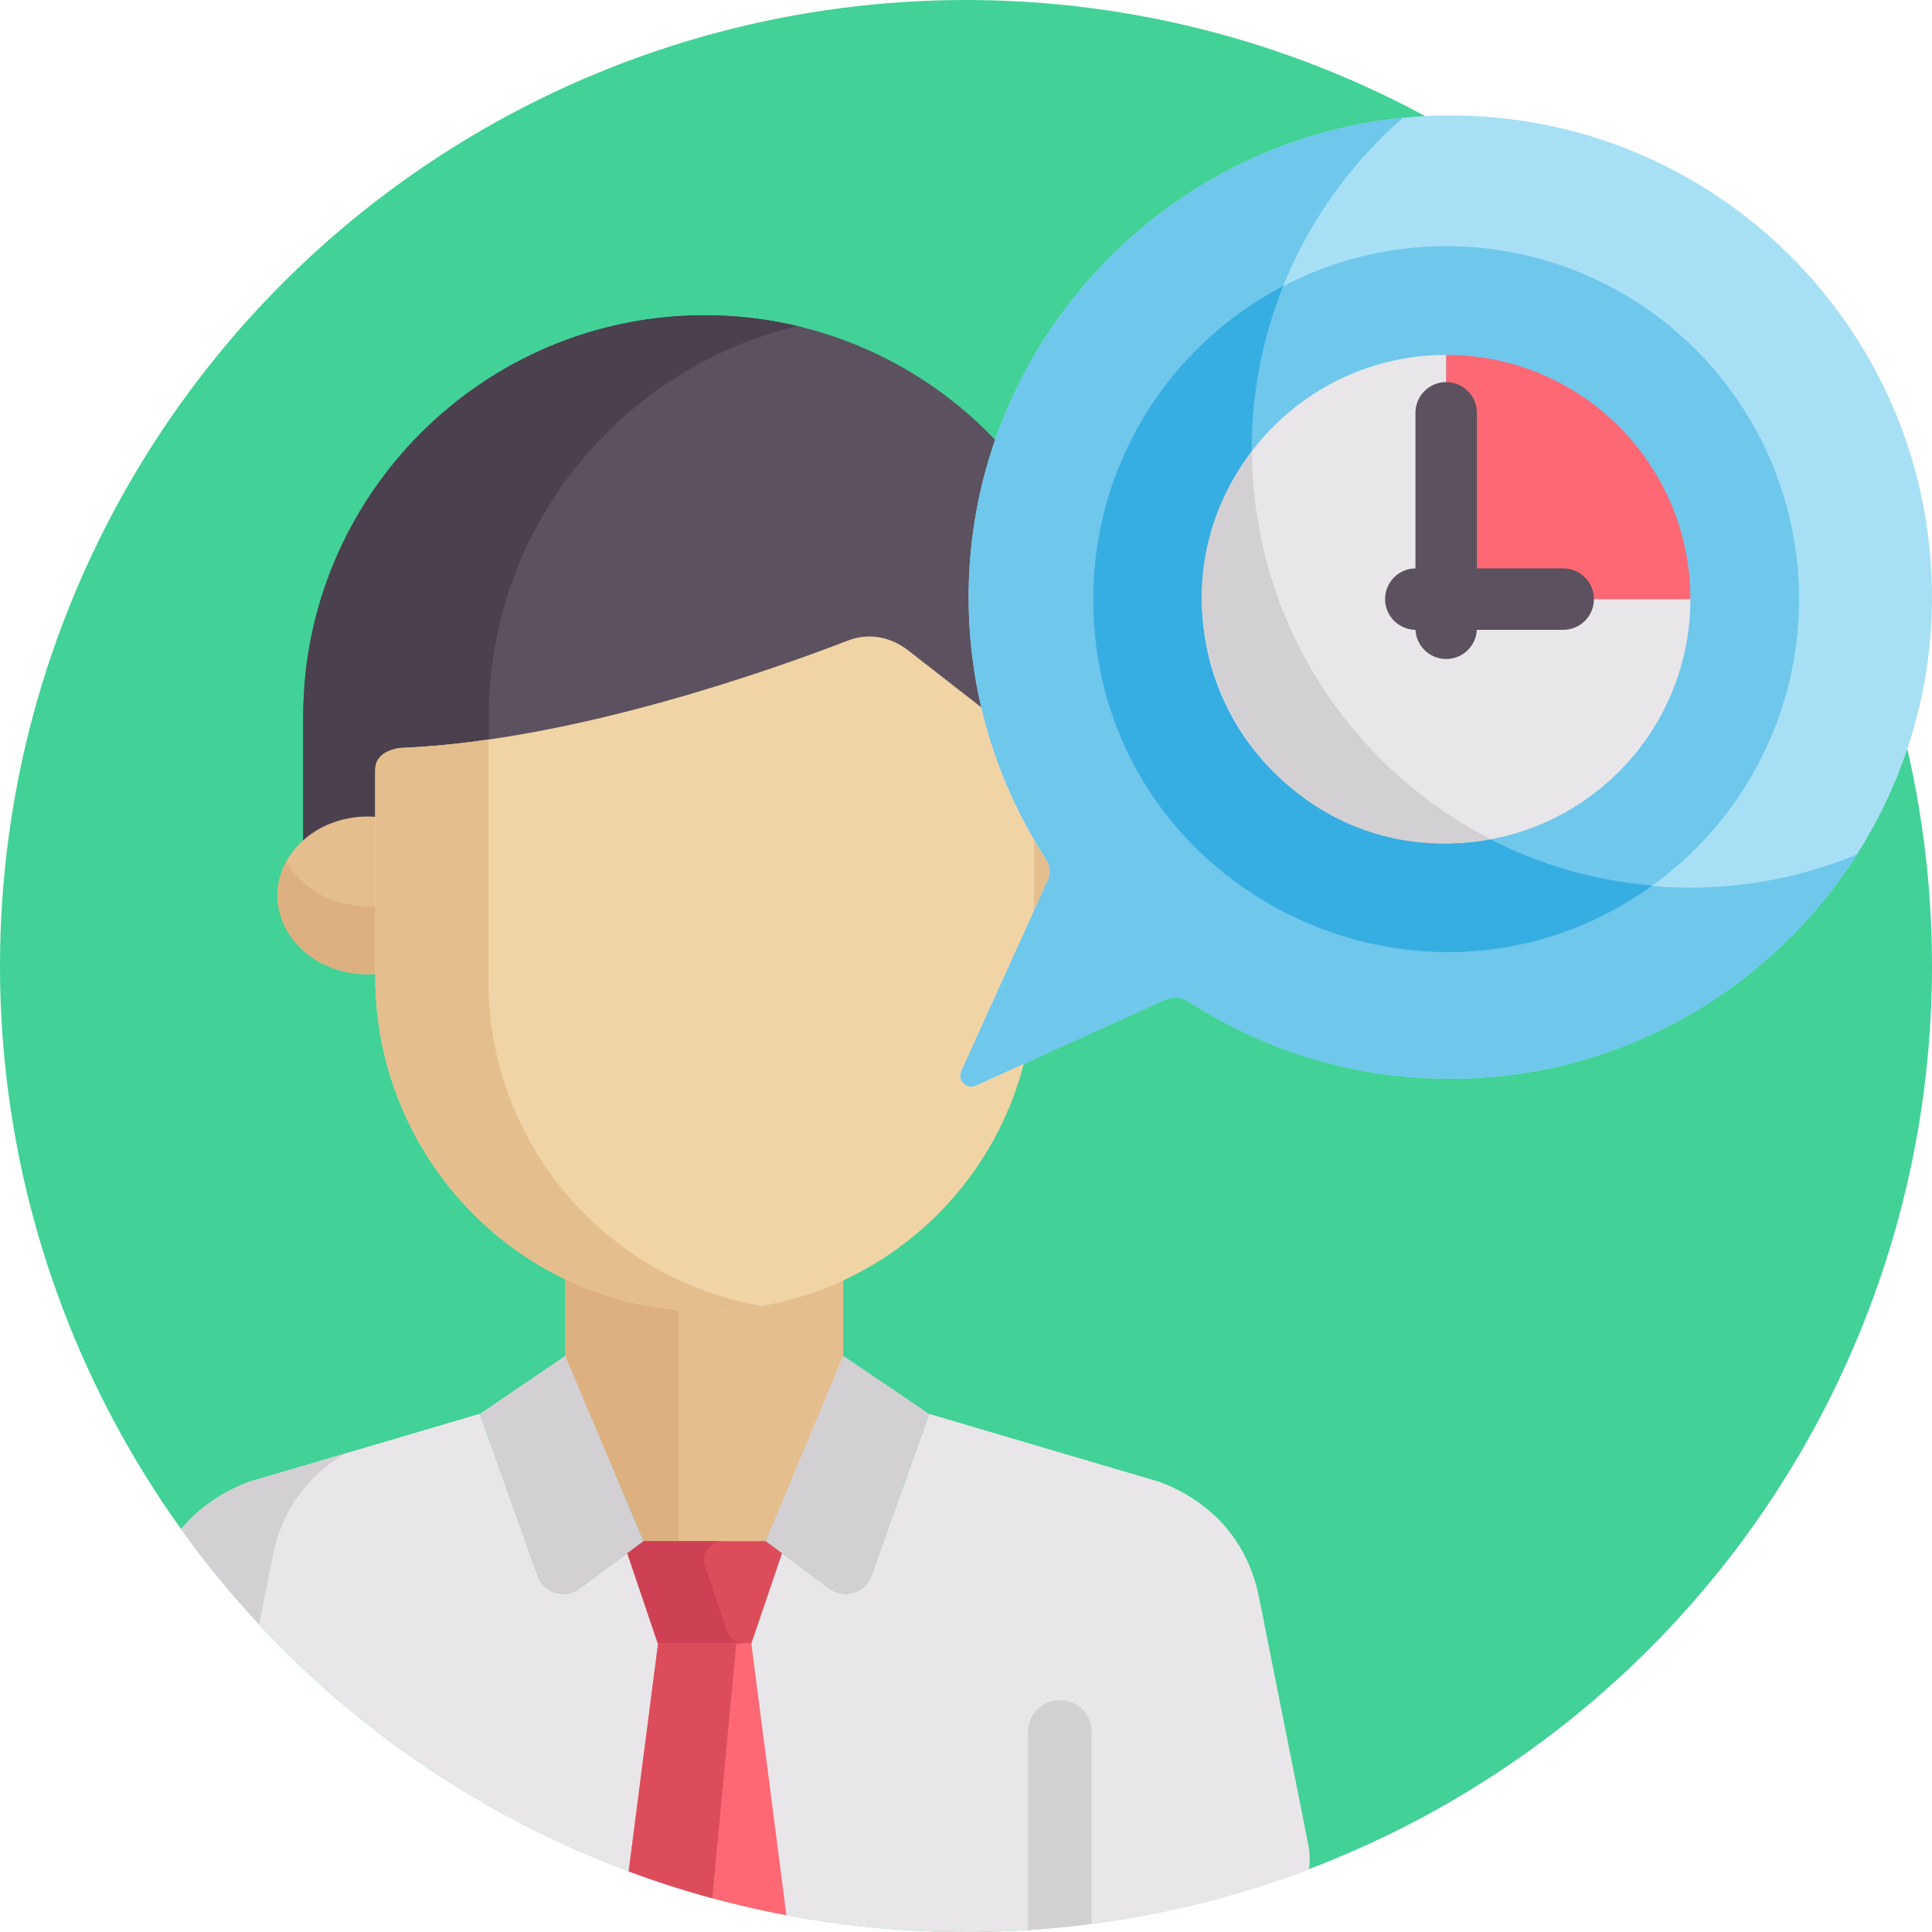 <?xml version="1.0" encoding="iso-8859-1"?>
<!-- Generator: Adobe Illustrator 19.0.0, SVG Export Plug-In . SVG Version: 6.00 Build 0)  -->
<svg version="1.1" id="Capa_1" xmlns="http://www.w3.org/2000/svg" xmlns:xlink="http://www.w3.org/1999/xlink" x="0px" y="0px"
	 viewBox="0 0 512 512" style="enable-background:new 0 0 512 512;" xml:space="preserve">
<circle style="fill:#42D197;" cx="256" cy="256" r="256"/>
<path style="fill:#5C515E;" d="M99.447,218.342V205.14c0-5.382,6.793-5.797,6.793-5.797l-0.006-0.013
	c45.253-1.796,98.322-20.664,118.475-28.454l0,0c5.167-2.006,11.002-1.255,15.999,2.635l29.617,23.06c0,0,3.738,3.346,3.738,9.637
	v12.133c7.379-0.759,14.267,1.555,19.091,5.745v-34.143c0-58.668-47.73-106.398-106.398-106.398
	c-58.669,0-106.399,47.73-106.399,106.398v34.143C85.19,219.888,92.083,217.583,99.447,218.342z"/>
<path style="fill:#4A404E;" d="M129.523,197.103v-7.16c0-50.209,34.96-92.401,81.816-103.526
	c-7.894-1.874-16.124-2.872-24.583-2.872c-58.669,0-106.399,47.73-106.399,106.398v34.143c4.834-4.198,11.727-6.503,19.091-5.745
	V205.14c0-5.382,6.793-5.797,6.793-5.797l-0.006-0.013C113.841,199.028,121.669,198.236,129.523,197.103z"/>
<g>
	<path style="fill:#E5BE8E;" d="M273.637,216.887v40.8c14.417,1.484,26.341-8.415,26.341-20.4
		C299.978,225.247,287.981,215.411,273.637,216.887z"/>
	<path style="fill:#E5BE8E;" d="M100.326,216.537v41.5c-14.664,1.509-26.793-8.56-26.793-20.75
		C73.533,225.041,85.736,215.036,100.326,216.537z"/>
</g>
<path style="fill:#DDB07F;" d="M75.863,228.287c-1.493,2.726-2.331,5.777-2.331,9c0,12.246,12.203,22.252,26.793,20.75v-18
	C89.516,241.15,80.043,235.917,75.863,228.287z"/>
<path style="fill:#E5BE8E;" d="M190.894,345.054c-14.716,0.687-28.693-2.365-41.092-8.287c0,7.879,0,16.668,0,24.537l0.162-0.11
	l14.797,33.466l5.846,13.752c19.993,0,12.303,0,32.296,0l20.552-47.218c0-6.736,0-16.338,0-24.108
	C213.478,341.714,202.481,344.514,190.894,345.054z"/>
<path style="fill:#DDB07F;" d="M179.802,344.862c-10.645-0.866-20.761-3.682-30-8.095c0,7.879,0,16.668,0,24.537l0.162-0.11
	l14.797,33.466l5.846,13.752c4.053,0,6.956,0,9.195,0V344.862z"/>
<path style="fill:#E8E6E9;" d="M346.704,488.82c-5.288-26.555-11.508-57.796-13.041-65.493
	c-3.922-19.644-18.355-27.632-26.306-30.598c-0.096-0.028-5.444-1.606-5.348-1.578l0,0c-0.617-0.182-53.557-15.797-55.779-16.453
	c-2.969,8.319-10.37,29.06-15.309,42.9c-1.628,4.563-7.201,6.255-11.093,3.37l-16.926-12.554v-0.001h-32.296v0.001l-0.134-0.102
	l0.042,0.102l-16.925,12.554c-3.891,2.886-9.465,1.193-11.093-3.37l-15.309-42.9l0.126-0.085
	c-3.268,0.964-55.366,16.331-56.069,16.539l0,0c-1.877,0.554-5.585,1.648-5.348,1.578c-4.844,1.807-12.089,5.484-17.902,12.516
	C94.463,469.891,170.31,512,256,512c32.011,0,62.641-5.893,90.888-16.624C347.192,493.264,347.15,491.056,346.704,488.82z"/>
<g>
	<path style="fill:#D3D0D4;" d="M72.286,412.373c2.908-14.566,11.594-22.72,19.133-27.173c-10.79,3.183-19.882,5.865-20.173,5.95
		l0,0c-1.877,0.554-5.585,1.648-5.348,1.578c-4.844,1.807-12.089,5.484-17.902,12.516c6.36,8.849,13.275,17.272,20.686,25.226
		C70.374,421.975,71.688,415.377,72.286,412.373z"/>
	<path style="fill:#D3D0D4;" d="M280.853,450.551c-4.655,0-8.429,3.774-8.429,8.429v52.481c5.67-0.359,11.294-0.89,16.858-1.612
		V458.98C289.282,454.325,285.508,450.551,280.853,450.551z"/>
	<path style="fill:#D3D0D4;" d="M223.454,359.295l-20.551,49.118l16.926,12.554c3.891,2.886,9.464,1.193,11.093-3.37l15.309-42.899
		L223.454,359.295z"/>
	<path style="fill:#D3D0D4;" d="M149.802,359.295l20.714,49.118l-16.926,12.554c-3.891,2.886-9.464,1.193-11.093-3.37
		l-15.309-42.899L149.802,359.295z"/>
</g>
<polygon style="fill:#DD4C5B;" points="202.903,408.413 170.607,408.413 166.236,411.638 174.337,435.563 199.112,435.563 
	207.252,411.639 "/>
<path style="fill:#CE4155;" d="M192.628,432.092l-5.729-16.921c-0.713-2.105,0.018-4.43,1.806-5.749l0.016-0.012
	c0.878-0.648,1.941-0.998,3.033-0.998h-21.146l-4.371,3.225l8.101,23.925h23.13C195.276,435.563,193.33,434.167,192.628,432.092z"/>
<path style="fill:#FD6874;" d="M166.602,495.943c13.438,5.009,27.41,8.916,41.807,11.623l-9.297-72.003h-12.357h-12.357
	L166.602,495.943z"/>
<path style="fill:#DD4C5B;" d="M195.126,435.563h-8.371h-12.357l-7.796,60.38c7.233,2.696,14.626,5.061,22.151,7.104
	L195.126,435.563z"/>
<path style="fill:#F1D4A5;" d="M270.325,195.447l-29.617-23.06c-4.997-3.89-10.831-4.642-15.999-2.635l0,0
	c-20.153,7.791-73.222,26.659-118.475,28.454l0.006,0.013c0,0-6.793,0.415-6.793,5.797v54.832c0,50.032,41.469,90.786,91.447,88.454
	c46.296-2.16,83.17-40.374,83.17-87.212v-55.006C274.063,198.793,270.326,195.448,270.325,195.447z"/>
<path style="fill:#E5BE8E;" d="M129.447,260.091v-64.1c-7.829,1.127-15.631,1.915-23.213,2.216l0.006,0.013
	c0,0-6.793,0.415-6.793,5.797v54.832c0,50.032,41.469,90.786,91.447,88.454c3.688-0.172,7.307-0.597,10.862-1.213
	C160.689,338.975,129.447,303.197,129.447,260.091z"/>
<path style="fill:#A7E0F5;" d="M383.243,30.597c-69.104,0.586-125.66,56.895-126.533,125.996
	c-0.331,26.209,7.243,50.626,20.481,71.029c1.115,1.718,1.314,3.874,0.468,5.739l-22.89,50.468c-1.11,2.447,1.406,4.963,3.853,3.853
	l49.997-22.676c2.085-0.945,4.516-0.795,6.437,0.45c20.353,13.183,44.694,20.733,70.819,20.428
	c69.15-0.808,125.536-57.387,126.12-126.539C512.598,87.97,454.618,29.992,383.243,30.597z"/>
<g>
	<path style="fill:#6FC7EC;" d="M331.79,118.951c0-35.028,15.502-66.433,40.019-87.734
		c-63.802,6.295-114.274,60.128-115.099,125.376c-0.331,26.209,7.243,50.626,20.481,71.029c1.115,1.718,1.313,3.874,0.468,5.739
		l-22.89,50.468c-1.11,2.447,1.406,4.963,3.853,3.853l49.997-22.676c2.085-0.945,4.516-0.795,6.437,0.45
		c20.354,13.183,44.694,20.733,70.819,20.428c44.541-0.521,83.781-24.183,106.229-59.438
		C416.016,257.72,331.79,201.746,331.79,118.951z"/>
	<circle style="fill:#6FC7EC;" cx="383.25" cy="158.77" r="93.53"/>
</g>
<path style="fill:#37AEE2;" d="M340.076,75.789c-29.92,15.6-50.352,46.901-50.352,82.979c0,76.709,87.05,119.953,148.146,75.921
	C360.082,227.989,311.265,147.736,340.076,75.789z"/>
<path style="fill:#E8E6E9;" d="M383.25,94.047c-35.744,0-64.721,28.977-64.721,64.721s28.977,64.721,64.721,64.721
	s64.721-28.977,64.721-64.721H383.25V94.047z"/>
<path style="fill:#D3D0D4;" d="M331.797,119.522c-35.465,46.424,4.628,113.689,63.263,102.872
	C357.659,203.229,332.014,164.386,331.797,119.522z"/>
<path style="fill:#FD6874;" d="M383.25,94.047v64.721h64.721C447.971,123.024,418.994,94.047,383.25,94.047z"/>
<g>
	<path style="fill:#5C515E;" d="M383.25,174.644c-4.495,0-8.139-3.644-8.139-8.139v-57.106c0-4.495,3.644-8.139,8.139-8.139
		s8.139,3.644,8.139,8.139v57.106C391.389,171,387.745,174.644,383.25,174.644z"/>
	<path style="fill:#5C515E;" d="M414.271,166.907h-39.069c-4.495,0-8.139-3.644-8.139-8.139s3.644-8.139,8.139-8.139h39.069
		c4.495,0,8.139,3.644,8.139,8.139S418.766,166.907,414.271,166.907z"/>
</g>
<g>
</g>
<g>
</g>
<g>
</g>
<g>
</g>
<g>
</g>
<g>
</g>
<g>
</g>
<g>
</g>
<g>
</g>
<g>
</g>
<g>
</g>
<g>
</g>
<g>
</g>
<g>
</g>
<g>
</g>
</svg>
